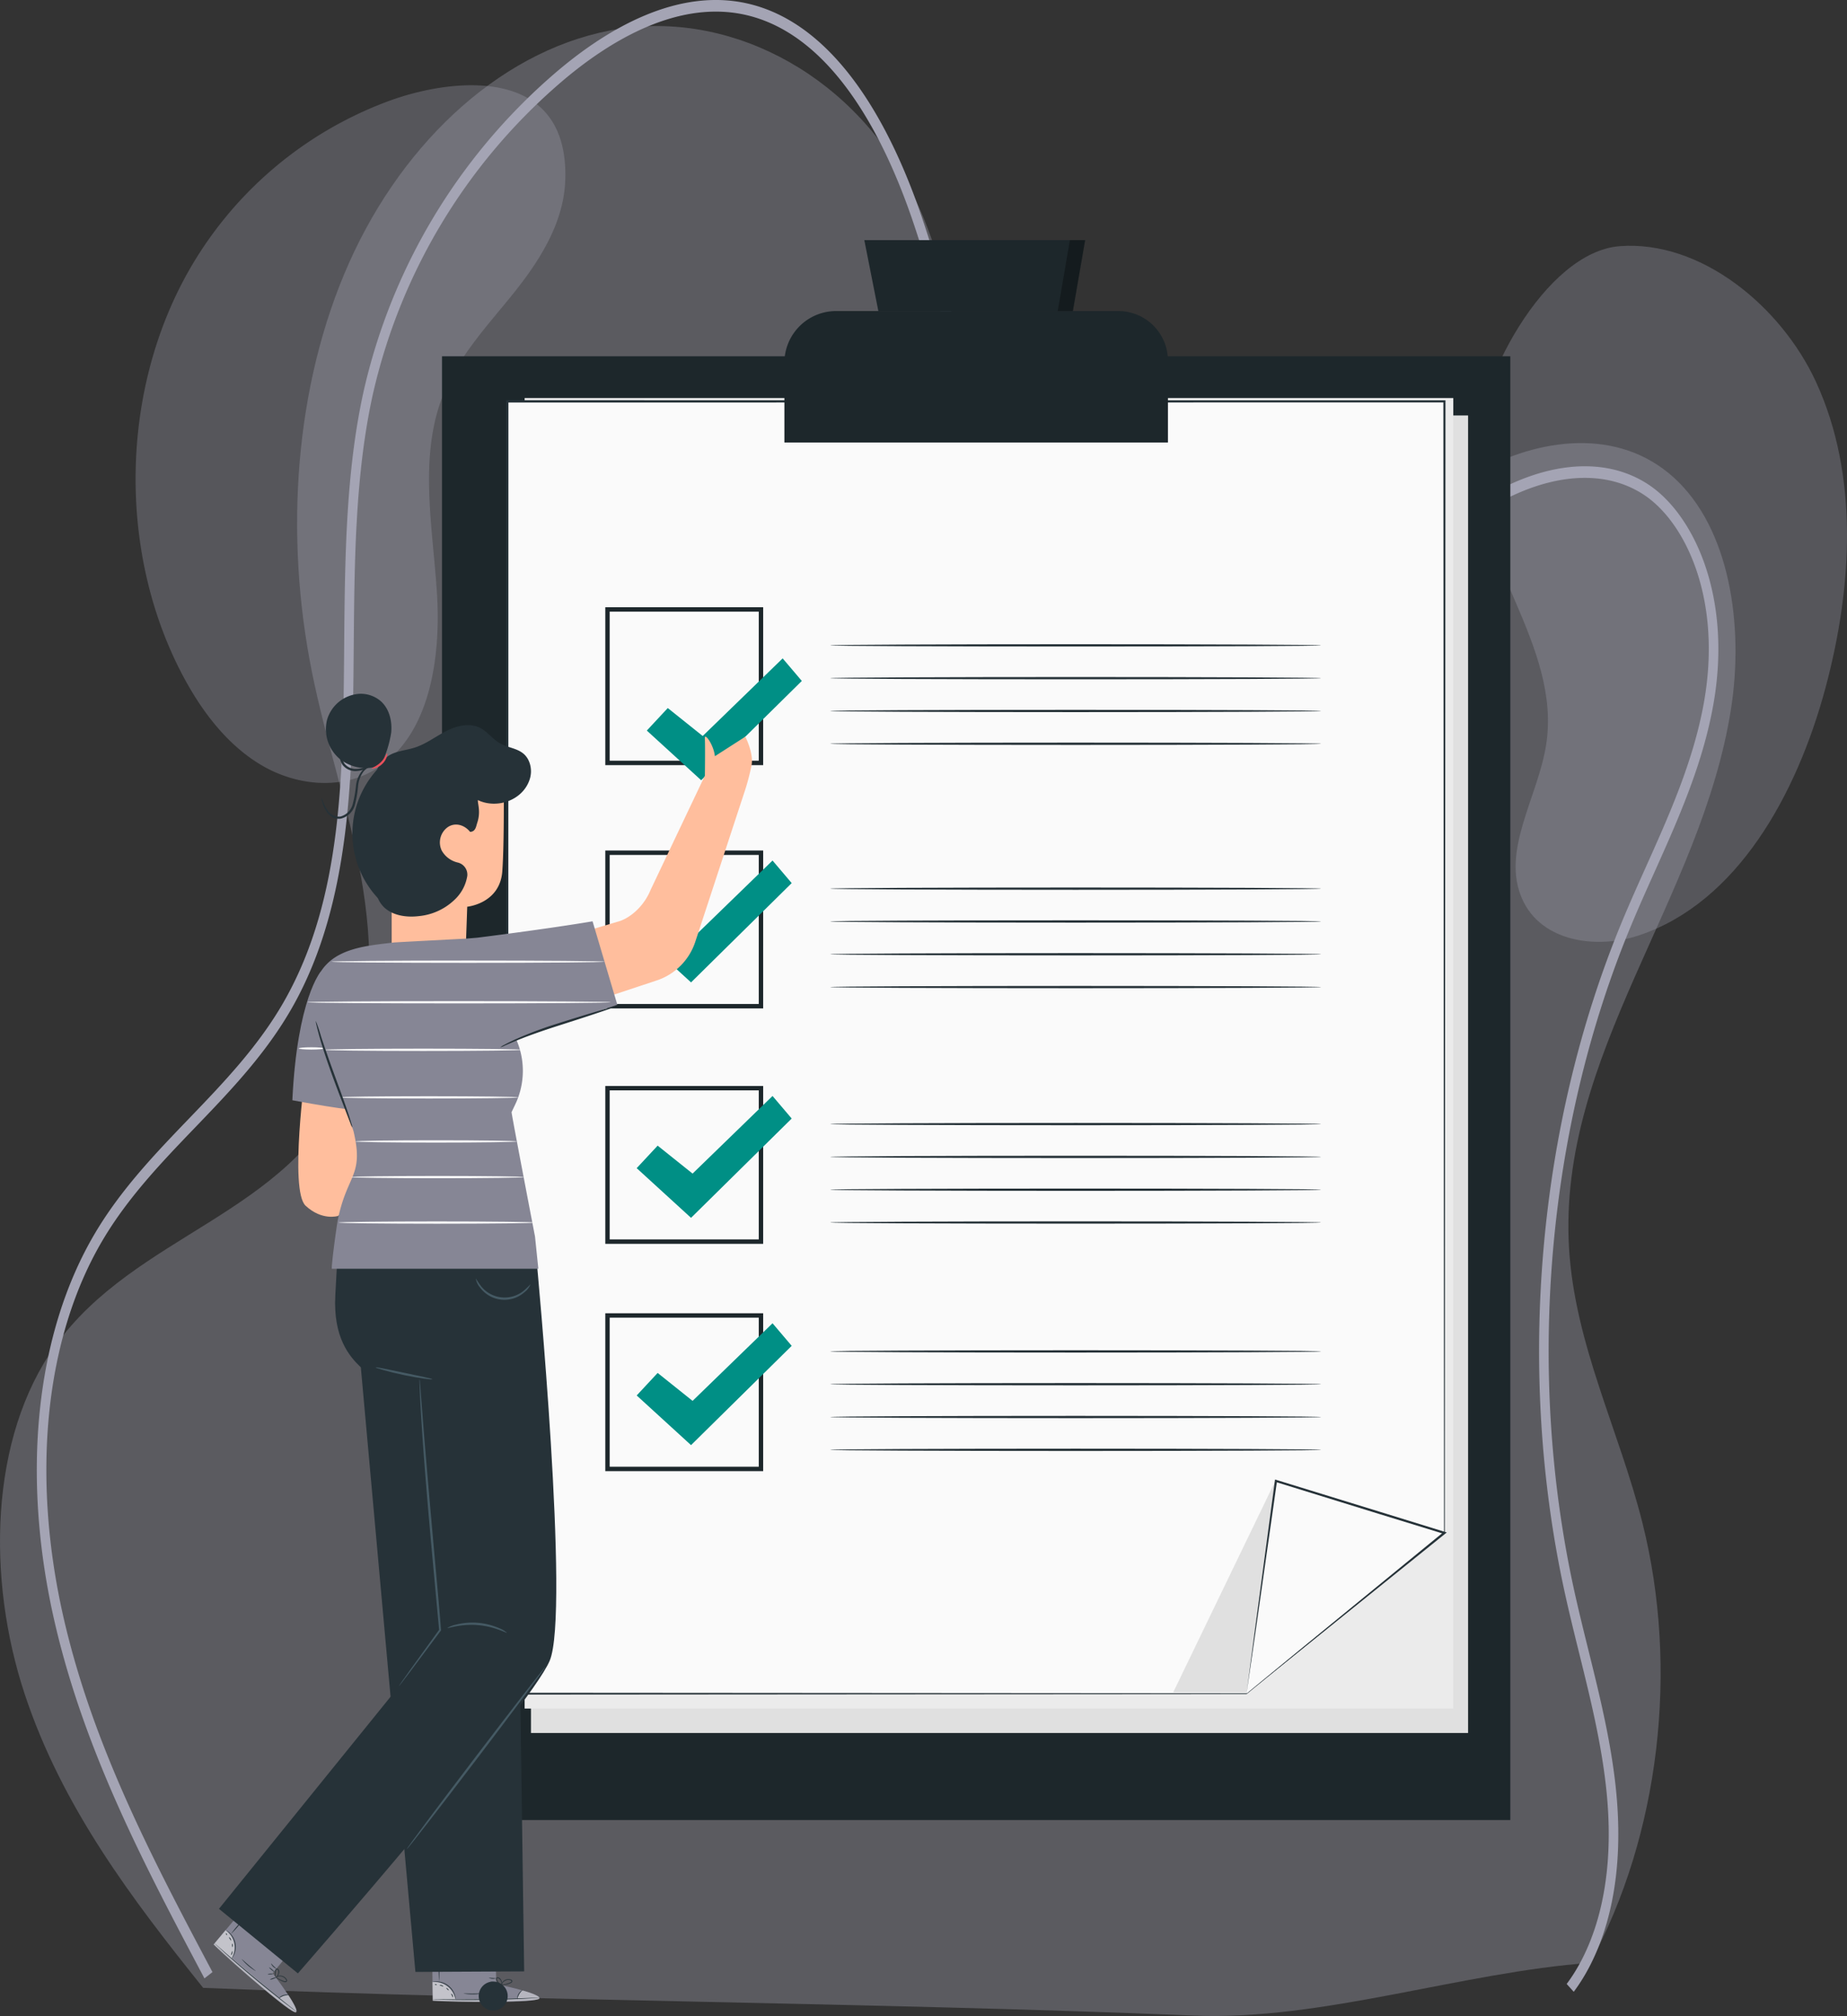 <svg xmlns="http://www.w3.org/2000/svg" width="526.652" height="574.89" viewBox="0 0 526.652 574.89">
  <rect x="0" y="0" width="526.652" height="574.89" fill="#333333" stroke="none"/>
  <g id="img14" transform="translate(-900.348 -7841)">
    <g id="Grupo_124053" data-name="Grupo 124053" transform="translate(900.348 7841)">
      <path id="Trazado_151846" data-name="Trazado 151846" d="M534.369,654.616c19.768-36.423,25.392-83.694,14.925-125.437-6.618-26.391-19.318-50.908-20.942-78.428-3.248-55.022,37.69-99.505,46.182-153.7,3.733-23.816-.34-51.562-16.34-66.028-15.8-14.288-38.36-11.371-56.252-1.365s-33.031,26.025-50.209,37.736-38.33,18.95-56.471,9.63c-18.375-9.441-28.8-33.238-34.637-56.431s-8.7-47.9-18.668-68.908c-16.422-34.631-51.436-53.513-84.065-48.627s-61.782,31.651-77.42,66.814S162.1,247.571,169.887,286.41c3.949,19.7,10.453,38.561,14,58.373s3.872,41.495-4.047,59.339c-16.559,37.314-60.244,42.518-83.121,74.518-18.881,26.411-19.473,66.715-8.758,99.195s30.853,58.832,50.93,83.9c93.648,3.828,188.975,4.081,282.623,7.909C457.91,671.134,498.015,657.219,534.369,654.616Z" transform="translate(-80.961 -94.868)" fill="#a4a4b4" opacity="0.354" style="mix-blend-mode: multiply;isolation: isolate"/>
      <path id="Trazado_151847" data-name="Trazado 151847" d="M359.211,201.389c-.248,28.57,24.933,53.436,20.55,81.613-2.343,15.076-12.994,30.359-6.8,44.111,5.476,12.168,21.161,14.278,33.153,10.322,28.071-9.263,45.134-40.212,53.294-70.628,7.675-28.609,9.58-60.566-2.712-87.236-9.905-21.488-32.757-40.458-55.963-38.7C379.474,142.476,359.4,179.869,359.211,201.389Z" transform="translate(61.112 -70.667)" fill="#a4a4b4" opacity="0.31" style="mix-blend-mode: multiply;isolation: isolate"/>
      <path id="Trazado_151848" data-name="Trazado 151848" d="M121.228,166.433c-18.751,33.744-19.6,78.218-2.144,112.761,5.515,10.915,12.964,21.087,23.022,27.156s23.032,7.423,33.043,1.264c15.182-9.341,18.54-31.373,17.331-50.18s-5.159-38.524,1.556-55.929c4.378-11.345,12.783-20.191,20.239-29.481s14.416-20.135,14.8-32.417c1-31.837-30.339-29.458-49.224-22.847A109.049,109.049,0,0,0,121.228,166.433Z" transform="translate(-67.892 -88.348)" fill="#a4a4b4" opacity="0.31" style="mix-blend-mode: multiply;isolation: isolate"/>
      <g id="Grupo_107069" data-name="Grupo 107069" transform="translate(10.491)" style="mix-blend-mode: multiply;isolation: isolate">
        <path id="Trazado_151849" data-name="Trazado 151849" d="M526.148,665.729l-2.014-2.235c5.541-7.363,14.385-24.241,11.391-54.586-1.332-13.508-4.636-26.852-7.831-39.756-1.426-5.765-2.9-11.726-4.19-17.646-13.74-63.161-7.73-132.836,16.49-191.157,2.151-5.175,4.479-10.369,6.731-15.39,6.675-14.887,13.577-30.283,16.546-46.913,5.206-29.183-5.085-51.056-16.848-59.029-11.286-7.653-27.216-6.483-43.7,3.21A204.845,204.845,0,0,0,485.155,254.3c-7.493,5.543-15.239,11.273-23.558,15.33-32.727,15.963-73.645,2.4-95.175-31.552-10.348-16.314-16.191-36.031-21.84-55.1-2.189-7.388-4.453-15.03-6.943-22.342-7.743-22.731-21.916-51.264-45.459-58.088-20.686-6-41.638,7.186-55.569,19.3a165.453,165.453,0,0,0-52.9,88.412c-5.032,22.812-5.234,47.64-5.431,71.651-.292,35.758-.594,72.733-17.2,102.511-7.556,13.546-17.949,24.355-28,34.808-9.413,9.789-19.145,19.912-26.4,32.182-16.44,27.8-20.47,67.163-11.056,107.991,8.459,36.683,25.7,69.232,42.378,100.711l-2.292,1.793C118.922,630.229,101.565,597.467,93,560.3c-9.639-41.8-5.459-82.2,11.467-110.819,7.447-12.6,17.307-22.849,26.84-32.766,9.914-10.31,20.165-20.973,27.514-34.149,16.148-28.951,16.432-63.794,16.733-100.683.2-24.219.4-49.26,5.526-72.48a168.854,168.854,0,0,1,53.95-90.248c14.391-12.518,36.1-26.121,57.788-19.831,24.662,7.15,39.359,36.6,47.344,60.044,2.515,7.383,4.79,15.062,6.99,22.487,5.579,18.827,11.346,38.3,21.434,54.2,20.813,32.817,60.367,45.93,92,30.5,8.107-3.954,15.757-9.612,23.156-15.084a206.493,206.493,0,0,1,17.792-12.228c17.3-10.167,34.144-11.309,46.22-3.122,12.614,8.551,23.685,31.8,18.185,62.626-3.051,17.1-10.049,32.7-16.818,47.8-2.242,5-4.561,10.167-6.69,15.3-23.923,57.607-29.86,126.428-16.287,188.816,1.275,5.866,2.745,11.8,4.165,17.539,3.228,13.039,6.567,26.522,7.929,40.316C541.357,640.172,532,657.952,526.148,665.729Z" transform="translate(-87.906 -97.739)" fill="#a4a4b4"/>
      </g>
    </g>
    <g id="Grupo_124052" data-name="Grupo 124052" transform="translate(875.372 7860.658)">
      <g id="Checklist" transform="translate(151.012 48.818)">
        <g id="Grupo_123843" data-name="Grupo 123843">
          <g id="Grupo_123785" data-name="Grupo 123785" transform="translate(0 33.127)">
            <rect id="Rectángulo_34554" data-name="Rectángulo 34554" width="304.616" height="417.411" fill="#1d272b"/>
          </g>
          <g id="Grupo_123786" data-name="Grupo 123786" transform="translate(25.365 49.997)">
            <path id="Trazado_160013" data-name="Trazado 160013" d="M425.137,464.336H157.926V88.621H425.137V464.336Z" transform="translate(-157.926 -88.621)" fill="#e0e0e0"/>
          </g>
          <g id="Grupo_123787" data-name="Grupo 123787" transform="translate(23.551 45.029)">
            <path id="Trazado_160014" data-name="Trazado 160014" d="M421.286,458.379h-264.8V84.666h264.8V458.379Z" transform="translate(-156.482 -84.666)" fill="#ebebeb"/>
          </g>
          <g id="Grupo_123791" data-name="Grupo 123791" transform="translate(18.28 45.649)">
            <g id="Grupo_123788" data-name="Grupo 123788" transform="translate(0.327 0.327)">
              <path id="Trazado_160015" data-name="Trazado 160015" d="M393.839,429.1l-30.5,24.835H152.546V85.421H419.757V408.092Z" transform="translate(-152.546 -85.421)" fill="#fafafa"/>
            </g>
            <g id="Grupo_123790" data-name="Grupo 123790">
              <g id="Grupo_123789" data-name="Grupo 123789">
                <path id="Trazado_160016" data-name="Trazado 160016" d="M393.906,429.169s.54-.461,1.628-1.355l4.886-3.994,19.338-15.742-.038.08c-.031-53-.1-170.777-.192-322.67l.3.3-264.879.031h-2.333l.327-.327c-.024,138.543-.046,266.352-.064,368.516l-.263-.261,210.793.149-.07.025,22.9-18.581q3.821-3.086,5.739-4.636c1.279-1.029,1.927-1.531,1.927-1.531s-.624.533-1.89,1.576l-5.7,4.682-22.836,18.663-.03.025h-.04l-210.793.151h-.261V454c-.018-102.163-.04-229.973-.064-368.516V85.16h2.659l264.879.031h.3v.3c-.09,151.893-.16,269.667-.191,322.67v.05l-.039.031-19.4,15.662-4.919,3.954C394.468,428.736,393.906,429.169,393.906,429.169Z" transform="translate(-152.286 -85.16)" fill="#263238"/>
              </g>
            </g>
          </g>
          <g id="Grupo_123792" data-name="Grupo 123792" transform="translate(97.627 20.223)">
            <path id="Rectángulo_34555" data-name="Rectángulo 34555" d="M14.757,0h80.45a14.154,14.154,0,0,1,14.154,14.154V37.491a0,0,0,0,1,0,0H0a0,0,0,0,1,0,0V14.757A14.757,14.757,0,0,1,14.757,0Z" fill="#1d272b"/>
          </g>
          <g id="Grupo_123793" data-name="Grupo 123793" transform="translate(120.415)">
            <path id="Trazado_160017" data-name="Trazado 160017" d="M237.594,69.041l-4-20.223h62.968l-3.5,20.223Z" transform="translate(-233.596 -48.818)" fill="#1d272b"/>
          </g>
          <g id="Grupo_123803" data-name="Grupo 123803" transform="translate(46.556 104.688)">
            <g id="Grupo_123794" data-name="Grupo 123794">
              <path id="Trazado_160018" data-name="Trazado 160018" d="M219.814,177.179H174.8V132.161h45.018Zm-43.762-1.256h42.506V133.417H176.052Z" transform="translate(-174.796 -132.161)" fill="#1d272b"/>
            </g>
            <g id="Grupo_123796" data-name="Grupo 123796" transform="translate(64.126 10.544)">
              <g id="Grupo_123795" data-name="Grupo 123795">
                <path id="Trazado_160019" data-name="Trazado 160019" d="M365.816,140.883c0,.18-31.335.327-69.981.327s-69.988-.147-69.988-.327,31.329-.328,69.988-.328S365.816,140.7,365.816,140.883Z" transform="translate(-225.847 -140.555)" fill="#263238"/>
              </g>
            </g>
            <g id="Grupo_123798" data-name="Grupo 123798" transform="translate(64.126 19.899)">
              <g id="Grupo_123797" data-name="Grupo 123797">
                <path id="Trazado_160020" data-name="Trazado 160020" d="M365.816,148.33c0,.181-31.335.327-69.981.327s-69.988-.146-69.988-.327S257.176,148,295.835,148,365.816,148.149,365.816,148.33Z" transform="translate(-225.847 -148.003)" fill="#263238"/>
              </g>
            </g>
            <g id="Grupo_123800" data-name="Grupo 123800" transform="translate(64.126 29.254)">
              <g id="Grupo_123799" data-name="Grupo 123799">
                <path id="Trazado_160021" data-name="Trazado 160021" d="M365.816,155.777c0,.181-31.335.328-69.981.328s-69.988-.147-69.988-.328,31.329-.327,69.988-.327S365.816,155.6,365.816,155.777Z" transform="translate(-225.847 -155.45)" fill="#263238"/>
              </g>
            </g>
            <g id="Grupo_123802" data-name="Grupo 123802" transform="translate(64.126 38.608)">
              <g id="Grupo_123801" data-name="Grupo 123801">
                <path id="Trazado_160022" data-name="Trazado 160022" d="M365.816,163.224c0,.181-31.335.328-69.981.328s-69.988-.147-69.988-.328,31.329-.327,69.988-.327S365.816,163.044,365.816,163.224Z" transform="translate(-225.847 -162.897)" fill="#263238"/>
              </g>
            </g>
          </g>
          <g id="Grupo_123814" data-name="Grupo 123814" transform="translate(46.556 174.067)">
            <g id="Grupo_123804" data-name="Grupo 123804">
              <path id="Trazado_160023" data-name="Trazado 160023" d="M219.814,232.412H174.8V187.394h45.018Zm-43.762-1.256h42.506V188.65H176.052Z" transform="translate(-174.796 -187.394)" fill="#1d272b"/>
            </g>
            <g id="Grupo_123805" data-name="Grupo 123805" transform="translate(8.952 2.851)">
              <path id="Trazado_160024" data-name="Trazado 160024" d="M181.923,210.248l5.976-6.419,9.96,7.968,22.8-22.134,5.462,6.437-28.7,28.314Z" transform="translate(-181.923 -189.664)" fill="#008f85"/>
            </g>
            <g id="Grupo_123807" data-name="Grupo 123807" transform="translate(64.126 10.545)">
              <g id="Grupo_123806" data-name="Grupo 123806">
                <path id="Trazado_160025" data-name="Trazado 160025" d="M365.816,196.116c0,.181-31.335.327-69.981.327s-69.988-.146-69.988-.327,31.329-.327,69.988-.327S365.816,195.935,365.816,196.116Z" transform="translate(-225.847 -195.789)" fill="#263238"/>
              </g>
            </g>
            <g id="Grupo_123809" data-name="Grupo 123809" transform="translate(64.126 19.899)">
              <g id="Grupo_123808" data-name="Grupo 123808">
                <path id="Trazado_160026" data-name="Trazado 160026" d="M365.816,203.563c0,.181-31.335.328-69.981.328s-69.988-.147-69.988-.328,31.329-.327,69.988-.327S365.816,203.382,365.816,203.563Z" transform="translate(-225.847 -203.236)" fill="#263238"/>
              </g>
            </g>
            <g id="Grupo_123811" data-name="Grupo 123811" transform="translate(64.126 29.254)">
              <g id="Grupo_123810" data-name="Grupo 123810">
                <path id="Trazado_160027" data-name="Trazado 160027" d="M365.816,211.011c0,.18-31.335.327-69.981.327s-69.988-.147-69.988-.327,31.329-.328,69.988-.328S365.816,210.83,365.816,211.011Z" transform="translate(-225.847 -210.683)" fill="#263238"/>
              </g>
            </g>
            <g id="Grupo_123813" data-name="Grupo 123813" transform="translate(64.126 38.608)">
              <g id="Grupo_123812" data-name="Grupo 123812">
                <path id="Trazado_160028" data-name="Trazado 160028" d="M365.816,218.458c0,.181-31.335.327-69.981.327s-69.988-.146-69.988-.327,31.329-.328,69.988-.328S365.816,218.277,365.816,218.458Z" transform="translate(-225.847 -218.13)" fill="#263238"/>
              </g>
            </g>
          </g>
          <g id="Grupo_123825" data-name="Grupo 123825" transform="translate(46.556 241.204)">
            <g id="Grupo_123815" data-name="Grupo 123815">
              <path id="Trazado_160029" data-name="Trazado 160029" d="M219.814,285.86H174.8V240.842h45.018ZM176.052,284.6h42.506V242.1H176.052Z" transform="translate(-174.796 -240.842)" fill="#1d272b"/>
            </g>
            <g id="Grupo_123816" data-name="Grupo 123816" transform="translate(8.952 2.851)">
              <path id="Trazado_160030" data-name="Trazado 160030" d="M181.923,263.7l5.976-6.419,9.96,7.968,22.8-22.134,5.462,6.437-28.7,28.314Z" transform="translate(-181.923 -243.112)" fill="#008f85"/>
            </g>
            <g id="Grupo_123818" data-name="Grupo 123818" transform="translate(64.126 10.545)">
              <g id="Grupo_123817" data-name="Grupo 123817">
                <path id="Trazado_160031" data-name="Trazado 160031" d="M365.816,249.564c0,.181-31.335.327-69.981.327s-69.988-.146-69.988-.327,31.329-.327,69.988-.327S365.816,249.383,365.816,249.564Z" transform="translate(-225.847 -249.237)" fill="#263238"/>
              </g>
            </g>
            <g id="Grupo_123820" data-name="Grupo 123820" transform="translate(64.126 19.899)">
              <g id="Grupo_123819" data-name="Grupo 123819">
                <path id="Trazado_160032" data-name="Trazado 160032" d="M365.816,257.011c0,.181-31.335.328-69.981.328s-69.988-.147-69.988-.328,31.329-.327,69.988-.327S365.816,256.831,365.816,257.011Z" transform="translate(-225.847 -256.684)" fill="#263238"/>
              </g>
            </g>
            <g id="Grupo_123822" data-name="Grupo 123822" transform="translate(64.126 29.254)">
              <g id="Grupo_123821" data-name="Grupo 123821">
                <path id="Trazado_160033" data-name="Trazado 160033" d="M365.816,264.458c0,.181-31.335.328-69.981.328s-69.988-.147-69.988-.328,31.329-.327,69.988-.327S365.816,264.278,365.816,264.458Z" transform="translate(-225.847 -264.131)" fill="#263238"/>
              </g>
            </g>
            <g id="Grupo_123824" data-name="Grupo 123824" transform="translate(64.126 38.608)">
              <g id="Grupo_123823" data-name="Grupo 123823">
                <path id="Trazado_160034" data-name="Trazado 160034" d="M365.816,271.906c0,.181-31.335.327-69.981.327s-69.988-.146-69.988-.327,31.329-.328,69.988-.328S365.816,271.725,365.816,271.906Z" transform="translate(-225.847 -271.578)" fill="#263238"/>
              </g>
            </g>
          </g>
          <g id="Grupo_123836" data-name="Grupo 123836" transform="translate(46.556 306.027)">
            <g id="Grupo_123826" data-name="Grupo 123826">
              <path id="Trazado_160035" data-name="Trazado 160035" d="M219.814,337.465H174.8V292.448h45.018Zm-43.762-1.256h42.506V293.7H176.052Z" transform="translate(-174.796 -292.448)" fill="#1d272b"/>
            </g>
            <g id="Grupo_123827" data-name="Grupo 123827" transform="translate(8.952 2.85)">
              <path id="Trazado_160036" data-name="Trazado 160036" d="M181.923,315.3l5.976-6.419,9.96,7.968,22.8-22.134,5.462,6.437-28.7,28.314Z" transform="translate(-181.923 -294.717)" fill="#008f85"/>
            </g>
            <g id="Grupo_123829" data-name="Grupo 123829" transform="translate(64.126 10.544)">
              <g id="Grupo_123828" data-name="Grupo 123828">
                <path id="Trazado_160037" data-name="Trazado 160037" d="M365.816,301.17c0,.18-31.335.327-69.981.327s-69.988-.147-69.988-.327,31.329-.328,69.988-.328S365.816,300.989,365.816,301.17Z" transform="translate(-225.847 -300.842)" fill="#263238"/>
              </g>
            </g>
            <g id="Grupo_123831" data-name="Grupo 123831" transform="translate(64.126 19.898)">
              <g id="Grupo_123830" data-name="Grupo 123830">
                <path id="Trazado_160038" data-name="Trazado 160038" d="M365.816,308.617c0,.181-31.335.327-69.981.327s-69.988-.146-69.988-.327,31.329-.328,69.988-.328S365.816,308.436,365.816,308.617Z" transform="translate(-225.847 -308.289)" fill="#263238"/>
              </g>
            </g>
            <g id="Grupo_123833" data-name="Grupo 123833" transform="translate(64.126 29.254)">
              <g id="Grupo_123832" data-name="Grupo 123832">
                <path id="Trazado_160039" data-name="Trazado 160039" d="M365.816,316.064c0,.181-31.335.327-69.981.327s-69.988-.146-69.988-.327,31.329-.327,69.988-.327S365.816,315.883,365.816,316.064Z" transform="translate(-225.847 -315.737)" fill="#263238"/>
              </g>
            </g>
            <g id="Grupo_123835" data-name="Grupo 123835" transform="translate(64.126 38.608)">
              <g id="Grupo_123834" data-name="Grupo 123834">
                <path id="Trazado_160040" data-name="Trazado 160040" d="M365.816,323.511c0,.181-31.335.328-69.981.328s-69.988-.147-69.988-.328,31.329-.327,69.988-.327S365.816,323.331,365.816,323.511Z" transform="translate(-225.847 -323.184)" fill="#263238"/>
              </g>
            </g>
          </g>
          <g id="Grupo_123837" data-name="Grupo 123837" transform="translate(208.484 353.48)">
            <path id="Trazado_160041" data-name="Trazado 160041" d="M333,330.226l-29.3,60.671h20.916Z" transform="translate(-303.708 -330.226)" fill="#e0e0e0"/>
          </g>
          <g id="Grupo_123841" data-name="Grupo 123841" transform="translate(229.399 353.421)">
            <g id="Grupo_123838" data-name="Grupo 123838" transform="translate(0.001 0.401)">
              <path id="Trazado_160042" data-name="Trazado 160042" d="M320.36,391.17l8.379-60.671,48.039,14.826Z" transform="translate(-320.36 -330.498)" fill="#fafafa"/>
            </g>
            <g id="Grupo_123840" data-name="Grupo 123840">
              <g id="Grupo_123839" data-name="Grupo 123839">
                <path id="Trazado_160043" data-name="Trazado 160043" d="M320.36,391.251l16.154-13.3,40.063-32.8.108.553L358.137,340c-10.4-3.217-20.372-6.3-29.488-9.121l.4-.252c-2.51,17.623-4.661,32.719-6.19,43.45-1.515,10.433-2.3,15.818-2.493,17.179a2.352,2.352,0,0,1,.026-.269l.107-.84c.1-.785.246-1.889.432-3.3.388-2.947.947-7.184,1.649-12.506,1.447-10.816,3.483-26.032,5.86-43.794l.048-.359.348.107,29.5,9.084,18.543,5.73.574.177-.467.377L336.432,378.36l-11.84,9.515-3.158,2.532c-.338.268-.6.48-.809.643C320.444,391.192,320.355,391.26,320.36,391.251Z" transform="translate(-320.359 -330.179)" fill="#263238"/>
              </g>
            </g>
          </g>
          <g id="Grupo_123842" data-name="Grupo 123842" transform="translate(175.56)" opacity="0.3">
            <path id="Trazado_160044" data-name="Trazado 160044" d="M280.97,48.818,277.5,69.041h4.324l3.5-20.223h-5.507" transform="translate(-277.498 -48.818)"/>
          </g>
        </g>
      </g>
      <g id="Character" transform="translate(85.885 168.09)">
        <g id="Grupo_124051" data-name="Grupo 124051">
          <g id="Grupo_123858" data-name="Grupo 123858" transform="translate(30.751 10.095)">
            <g id="Grupo_123849" data-name="Grupo 123849" transform="translate(19.445 16.669)">
              <g id="Grupo_123848" data-name="Grupo 123848">
                <g id="Grupo_123847" data-name="Grupo 123847">
                  <g id="Grupo_123846" data-name="Grupo 123846">
                    <g id="Grupo_123845" data-name="Grupo 123845">
                      <g id="Grupo_123844" data-name="Grupo 123844">
                        <path id="Trazado_160045" data-name="Trazado 160045" d="M135.37,232.337h0A11.3,11.3,0,0,0,147.524,221.5c.237-6.151.443-12.369.443-12.369s9.32-.873,10-10.1.368-30.52.368-30.52h0a32.144,32.144,0,0,0-32.484,2.089l.574,32.464v17.466C126.483,226.394,129.527,231.888,135.37,232.337Z" transform="translate(-125.847 -165.078)" fill="#ffbe9d"/>
                      </g>
                    </g>
                  </g>
                </g>
              </g>
            </g>
            <g id="Grupo_123850" data-name="Grupo 123850" transform="translate(14.654 8.933)">
              <path id="Trazado_160046" data-name="Trazado 160046" d="M149.747,189.352c-1.59-1.972-4.178-2.757-6.3-1.377a5.364,5.364,0,0,0-1.786,6.7,7.063,7.063,0,0,0,4.526,3.422,3.544,3.544,0,0,1,2.773,3.815,11.808,11.808,0,0,1-3.238,6.424A17.029,17.029,0,0,1,135.04,213.4c-3.928.465-8.429-.354-10.715-3.584-1.663-2.349-1.784-5.42-1.843-8.3l-.422-20.4a29.24,29.24,0,0,1,.465-7.321,9.828,9.828,0,0,1,3.861-6.054c2.243-1.476,5.086-1.6,7.642-2.428,3.194-1.034,5.908-3.153,8.9-4.682s6.652-2.443,9.653-.937c2.154,1.081,3.6,3.231,5.693,4.422,2.983,1.7,7.043,1.311,8.491,5.7a7.434,7.434,0,0,1-.05,4.69c-2.022,5.968-9.413,8.374-14.737,5.794-.1,1.011.891,3.261-.173,6.454-.34,1.02-.461,2.576-2.056,2.605" transform="translate(-122.032 -158.92)" fill="#263238"/>
            </g>
            <g id="Grupo_123851" data-name="Grupo 123851" transform="translate(1.247)">
              <path id="Trazado_160047" data-name="Trazado 160047" d="M127.025,172.185a31.414,31.414,0,0,0,2.964-9.266c.329-3.24-.494-6.768-2.908-8.955A8.736,8.736,0,0,0,121,151.812a10.283,10.283,0,0,0-9.269,7.344A11.073,11.073,0,0,0,115.46,170.5a12.007,12.007,0,0,0,11.951,1.559" transform="translate(-111.359 -151.808)" fill="#263238"/>
            </g>
            <g id="Grupo_123853" data-name="Grupo 123853" transform="translate(14.353 17.012)">
              <g id="Grupo_123852" data-name="Grupo 123852">
                <path id="Trazado_160048" data-name="Trazado 160048" d="M126.165,165.352c.175-.005.025,1.642-1.36,2.979-1.372,1.354-3.02,1.465-3.011,1.29-.045-.187,1.35-.556,2.554-1.757C125.578,166.69,125.98,165.3,126.165,165.352Z" transform="translate(-121.793 -165.351)" fill="#e8505b"/>
              </g>
            </g>
            <g id="Grupo_123855" data-name="Grupo 123855" transform="translate(5.189 10.879)">
              <g id="Grupo_123854" data-name="Grupo 123854">
                <path id="Trazado_160049" data-name="Trazado 160049" d="M125,168.856a8.668,8.668,0,0,1-2.5,1.833,7.239,7.239,0,0,1-3.3.935,4.594,4.594,0,0,1-3.85-1.727,5.126,5.126,0,0,1-.682-4.172,8.111,8.111,0,0,1,1.551-3.054,9.559,9.559,0,0,1,2.183-2.2,29.418,29.418,0,0,1-1.81,2.473,8.3,8.3,0,0,0-1.336,2.912,4.657,4.657,0,0,0,.622,3.654,4.075,4.075,0,0,0,3.321,1.511,7.243,7.243,0,0,0,3.1-.746C123.969,169.462,124.938,168.76,125,168.856Z" transform="translate(-114.498 -160.468)" fill="#263238"/>
              </g>
            </g>
            <g id="Grupo_123857" data-name="Grupo 123857" transform="translate(0 20.35)">
              <g id="Grupo_123856" data-name="Grupo 123856">
                <path id="Trazado_160050" data-name="Trazado 160050" d="M110.378,177.345a4.063,4.063,0,0,1,.448,1.023,10.546,10.546,0,0,0,1.359,2.628,3.813,3.813,0,0,0,3.613,1.662,4.955,4.955,0,0,0,3.476-3.5,36.077,36.077,0,0,0,.945-5.359,8.274,8.274,0,0,1,1.761-4.226,4.534,4.534,0,0,1,2.686-1.531,1.773,1.773,0,0,1,1.129.1c-.005.063-.408-.018-1.082.154a4.57,4.57,0,0,0-2.383,1.581,8.162,8.162,0,0,0-1.517,4.022,32.018,32.018,0,0,1-.919,5.474,5.489,5.489,0,0,1-3.989,3.881,3.679,3.679,0,0,1-2.5-.484,5.2,5.2,0,0,1-1.589-1.5,9.059,9.059,0,0,1-1.228-2.824A3.451,3.451,0,0,1,110.378,177.345Z" transform="translate(-110.366 -168.008)" fill="#263238"/>
              </g>
            </g>
          </g>
          <g id="Grupo_123859" data-name="Grupo 123859" transform="translate(24.141 117.274)">
            <path id="Trazado_160051" data-name="Trazado 160051" d="M107.193,237.134s-4.7,34.443,0,38.809,9.229,2.917,9.229,2.917l8.952-7.486,1.762-34.239Z" transform="translate(-105.103 -237.134)" fill="#ffbe9d"/>
          </g>
          <g id="Grupo_123862" data-name="Grupo 123862" transform="translate(100.662)">
            <g id="Grupo_123860" data-name="Grupo 123860" transform="translate(22.861)">
              <path id="Trazado_160052" data-name="Trazado 160052" d="M184.223,164.356l5.976-6.419,9.96,7.968,22.8-22.134,5.462,6.437-28.7,28.313Z" transform="translate(-184.223 -143.772)" fill="#008f85"/>
            </g>
            <g id="Grupo_123861" data-name="Grupo 123861" transform="translate(0 22.332)">
              <path id="Trazado_160053" data-name="Trazado 160053" d="M216.967,161.551l-8.667,5.562c-.392-3.425-3.007-6.822-2.873-5.1s.016,10.649.016,10.649l-15.456,32.523c-2.1,5.153-6.357,8.391-9.536,9.156l-14.428,4.29,5.64,19.074,20.053-6.649a17.292,17.292,0,0,0,10.99-11.022l13.822-42.109a65.323,65.323,0,0,0,2.235-8.3C219.353,166.118,216.967,161.551,216.967,161.551Z" transform="translate(-166.023 -161.55)" fill="#ffbe9d"/>
            </g>
          </g>
          <g id="Grupo_123934" data-name="Grupo 123934" transform="translate(62.215 368.387)">
            <g id="Grupo_123933" data-name="Grupo 123933">
              <g id="Grupo_123869" data-name="Grupo 123869" transform="translate(0.095)">
                <g id="Grupo_123865" data-name="Grupo 123865">
                  <g id="Grupo_123864" data-name="Grupo 123864">
                    <g id="Grupo_123863" data-name="Grupo 123863">
                      <path id="Trazado_160054" data-name="Trazado 160054" d="M153.774,446.691l-.216-9.644-18.067.289.166,14.112,1.122.054c4.989.2,25.385.651,28.7-.413C169.18,449.9,153.774,446.691,153.774,446.691Z" transform="translate(-135.491 -437.047)" fill="#868695"/>
                    </g>
                  </g>
                </g>
                <g id="Grupo_123868" data-name="Grupo 123868" transform="translate(0.103 9.067)" opacity="0.5">
                  <g id="Grupo_123867" data-name="Grupo 123867">
                    <g id="Grupo_123866" data-name="Grupo 123866">
                      <path id="Trazado_160055" data-name="Trazado 160055" d="M142.184,449.353a6.268,6.268,0,0,0-2.367-3.816,6.094,6.094,0,0,0-4.244-1.246l.077,5.05Z" transform="translate(-135.573 -444.265)" fill="#fff"/>
                    </g>
                  </g>
                </g>
              </g>
              <g id="Grupo_123872" data-name="Grupo 123872" transform="translate(0.261 11.481)" opacity="0.4">
                <g id="Grupo_123871" data-name="Grupo 123871">
                  <g id="Grupo_123870" data-name="Grupo 123870">
                    <path id="Trazado_160056" data-name="Trazado 160056" d="M161.272,446.187s5.405,1.466,4.748,2.363-21.286,1.213-30.4.558l.023-.4,24.065-.165S160.22,446.247,161.272,446.187Z" transform="translate(-135.623 -446.187)" fill="#fff"/>
                  </g>
                </g>
              </g>
              <g id="Grupo_123876" data-name="Grupo 123876" transform="translate(0 13.534)">
                <g id="Grupo_123875" data-name="Grupo 123875">
                  <g id="Grupo_123874" data-name="Grupo 123874">
                    <g id="Grupo_123873" data-name="Grupo 123873">
                      <path id="Trazado_160057" data-name="Trazado 160057" d="M135.415,448.278a1.64,1.64,0,0,0,.312.029l.892.04,3.286.091c2.776.058,6.611.085,10.845.024s8.069-.2,10.842-.34l3.281-.187.892-.067a1.7,1.7,0,0,0,.31-.038,1.616,1.616,0,0,0-.313-.006l-.893.025-3.284.117c-2.773.1-6.6.215-10.838.278s-8.066.058-10.84.04l-3.286-.021h-.894A1.66,1.66,0,0,0,135.415,448.278Z" transform="translate(-135.415 -447.822)" fill="#263238"/>
                    </g>
                  </g>
                </g>
              </g>
              <g id="Grupo_123880" data-name="Grupo 123880" transform="translate(24.313 11.257)">
                <g id="Grupo_123879" data-name="Grupo 123879">
                  <g id="Grupo_123878" data-name="Grupo 123878">
                    <g id="Grupo_123877" data-name="Grupo 123877">
                      <path id="Trazado_160058" data-name="Trazado 160058" d="M154.805,448.864a4.784,4.784,0,0,1,1.689-2.85,2.922,2.922,0,0,0-1.689,2.85Z" transform="translate(-154.77 -446.009)" fill="#263238"/>
                    </g>
                  </g>
                </g>
              </g>
              <g id="Grupo_123884" data-name="Grupo 123884" transform="translate(18.966 9.97)">
                <g id="Grupo_123883" data-name="Grupo 123883">
                  <g id="Grupo_123882" data-name="Grupo 123882">
                    <g id="Grupo_123881" data-name="Grupo 123881">
                      <path id="Trazado_160059" data-name="Trazado 160059" d="M150.523,446.5c.051.033.3-.281.559-.7s.425-.785.373-.816-.3.283-.559.7S150.471,446.472,150.523,446.5Z" transform="translate(-150.514 -444.984)" fill="#263238"/>
                    </g>
                  </g>
                </g>
              </g>
              <g id="Grupo_123888" data-name="Grupo 123888" transform="translate(17.495 9.702)">
                <g id="Grupo_123887" data-name="Grupo 123887">
                  <g id="Grupo_123886" data-name="Grupo 123886">
                    <g id="Grupo_123885" data-name="Grupo 123885">
                      <path id="Trazado_160060" data-name="Trazado 160060" d="M149.348,445.809c.041.044.324-.151.631-.435s.523-.551.481-.6-.323.151-.629.436S149.308,445.763,149.348,445.809Z" transform="translate(-149.343 -444.771)" fill="#263238"/>
                    </g>
                  </g>
                </g>
              </g>
              <g id="Grupo_123892" data-name="Grupo 123892" transform="translate(16.549 8.935)">
                <g id="Grupo_123891" data-name="Grupo 123891">
                  <g id="Grupo_123890" data-name="Grupo 123890">
                    <g id="Grupo_123889" data-name="Grupo 123889">
                      <path id="Trazado_160061" data-name="Trazado 160061" d="M148.59,444.273a4.133,4.133,0,1,0,.943-.113A2.141,2.141,0,0,0,148.59,444.273Z" transform="translate(-148.59 -444.16)" fill="#263238"/>
                    </g>
                  </g>
                </g>
              </g>
              <g id="Grupo_123896" data-name="Grupo 123896" transform="translate(16.213 7.832)">
                <g id="Grupo_123895" data-name="Grupo 123895">
                  <g id="Grupo_123894" data-name="Grupo 123894">
                    <g id="Grupo_123893" data-name="Grupo 123893">
                      <path id="Trazado_160062" data-name="Trazado 160062" d="M148.323,443.3a2.65,2.65,0,0,0,2.14.128,75.625,75.625,0,0,1-2.14-.128Z" transform="translate(-148.323 -443.282)" fill="#263238"/>
                    </g>
                  </g>
                </g>
              </g>
              <g id="Grupo_123900" data-name="Grupo 123900" transform="translate(19.564 8.245)">
                <g id="Grupo_123899" data-name="Grupo 123899">
                  <g id="Grupo_123898" data-name="Grupo 123898">
                    <g id="Grupo_123897" data-name="Grupo 123897">
                      <path id="Trazado_160063" data-name="Trazado 160063" d="M150.99,445.27a3.311,3.311,0,0,0,1.161-.025,6.729,6.729,0,0,0,1.232-.291,3.391,3.391,0,0,0,.7-.3.627.627,0,0,0,.281-.364.457.457,0,0,0-.183-.461,2.128,2.128,0,0,0-2.623.662,2.082,2.082,0,0,0-.367.781c-.044.2-.039.313-.025.314a3.222,3.222,0,0,1,.512-1,2.1,2.1,0,0,1,.982-.659,1.8,1.8,0,0,1,1.385.073c.186.133.118.352-.085.477a3.538,3.538,0,0,1-.648.289,8.079,8.079,0,0,1-1.191.329C151.432,445.228,150.989,445.235,150.99,445.27Z" transform="translate(-150.99 -443.611)" fill="#263238"/>
                    </g>
                  </g>
                </g>
              </g>
              <g id="Grupo_123904" data-name="Grupo 123904" transform="translate(18.323 7.727)">
                <g id="Grupo_123903" data-name="Grupo 123903">
                  <g id="Grupo_123902" data-name="Grupo 123902">
                    <g id="Grupo_123901" data-name="Grupo 123901">
                      <path id="Trazado_160064" data-name="Trazado 160064" d="M151.545,445.429a1.147,1.147,0,0,0,.122-.808,1.9,1.9,0,0,0-.33-.843,1.167,1.167,0,0,0-.976-.578.463.463,0,0,0-.349.541,1.266,1.266,0,0,0,.2.516,3.535,3.535,0,0,0,.56.695,1.693,1.693,0,0,0,.671.46c.02-.029-.234-.2-.56-.568a4.034,4.034,0,0,1-.5-.69c-.163-.242-.279-.682.011-.739.29-.033.59.251.773.481a1.9,1.9,0,0,1,.339.75A4.185,4.185,0,0,1,151.545,445.429Z" transform="translate(-150.002 -443.199)" fill="#263238"/>
                    </g>
                  </g>
                </g>
              </g>
              <g id="Grupo_123908" data-name="Grupo 123908" transform="translate(0.293 8.905)">
                <g id="Grupo_123907" data-name="Grupo 123907">
                  <g id="Grupo_123906" data-name="Grupo 123906">
                    <g id="Grupo_123905" data-name="Grupo 123905">
                      <path id="Trazado_160065" data-name="Trazado 160065" d="M135.648,444.273c.005.04.516-.058,1.335.026a5.66,5.66,0,0,1,4.79,3.7c.288.77.323,1.29.363,1.285a1.045,1.045,0,0,0-.005-.366,4.736,4.736,0,0,0-.212-.971,5.492,5.492,0,0,0-4.923-3.8,4.859,4.859,0,0,0-.994.04A1.031,1.031,0,0,0,135.648,444.273Z" transform="translate(-135.648 -444.136)" fill="#263238"/>
                    </g>
                  </g>
                </g>
              </g>
              <g id="Grupo_123912" data-name="Grupo 123912" transform="translate(1.95 1.494)">
                <g id="Grupo_123911" data-name="Grupo 123911">
                  <g id="Grupo_123910" data-name="Grupo 123910">
                    <g id="Grupo_123909" data-name="Grupo 123909">
                      <path id="Trazado_160066" data-name="Trazado 160066" d="M137.067,438.236a63.152,63.152,0,0,0,.02,7.427,63.168,63.168,0,0,0-.02-7.427Z" transform="translate(-136.968 -438.236)" fill="#263238"/>
                    </g>
                  </g>
                </g>
              </g>
              <g id="Grupo_123916" data-name="Grupo 123916" transform="translate(9.057 12.305)">
                <g id="Grupo_123915" data-name="Grupo 123915">
                  <g id="Grupo_123914" data-name="Grupo 123914">
                    <g id="Grupo_123913" data-name="Grupo 123913">
                      <path id="Trazado_160067" data-name="Trazado 160067" d="M142.625,446.9a14.836,14.836,0,0,0,5.281-.031c-.008-.064-1.186.026-2.64.033S142.631,446.833,142.625,446.9Z" transform="translate(-142.625 -446.843)" fill="#263238"/>
                    </g>
                  </g>
                </g>
              </g>
              <g id="Grupo_123920" data-name="Grupo 123920" transform="translate(5.508 12.4)">
                <g id="Grupo_123919" data-name="Grupo 123919">
                  <g id="Grupo_123918" data-name="Grupo 123918">
                    <g id="Grupo_123917" data-name="Grupo 123917">
                      <path id="Trazado_160068" data-name="Trazado 160068" d="M139.808,446.927c-.044.044.1.247.225.518s.193.507.256.5.088-.288-.058-.6S139.845,446.881,139.808,446.927Z" transform="translate(-139.8 -446.919)" fill="#263238"/>
                    </g>
                  </g>
                </g>
              </g>
              <g id="Grupo_123924" data-name="Grupo 123924" transform="translate(4.147 10.759)">
                <g id="Grupo_123923" data-name="Grupo 123923">
                  <g id="Grupo_123922" data-name="Grupo 123922">
                    <g id="Grupo_123921" data-name="Grupo 123921">
                      <path id="Trazado_160069" data-name="Trazado 160069" d="M138.725,445.621c-.043.043.077.229.266.416s.378.3.421.26-.077-.23-.266-.416S138.767,445.578,138.725,445.621Z" transform="translate(-138.716 -445.612)" fill="#263238"/>
                    </g>
                  </g>
                </g>
              </g>
              <g id="Grupo_123928" data-name="Grupo 123928" transform="translate(2.232 9.929)">
                <g id="Grupo_123927" data-name="Grupo 123927">
                  <g id="Grupo_123926" data-name="Grupo 123926">
                    <g id="Grupo_123925" data-name="Grupo 123925">
                      <path id="Trazado_160070" data-name="Trazado 160070" d="M137.193,445.06c.014.062.254.055.521.145s.46.229.506.186-.108-.289-.44-.394S137.174,445,137.193,445.06Z" transform="translate(-137.192 -444.952)" fill="#263238"/>
                    </g>
                  </g>
                </g>
              </g>
              <g id="Grupo_123932" data-name="Grupo 123932" transform="translate(0.866 9.658)">
                <g id="Grupo_123931" data-name="Grupo 123931">
                  <g id="Grupo_123930" data-name="Grupo 123930">
                    <g id="Grupo_123929" data-name="Grupo 123929">
                      <path id="Trazado_160071" data-name="Trazado 160071" d="M136.108,444.779c-.021.057.084.148.235.2s.29.055.312,0-.084-.148-.236-.2S136.129,444.722,136.108,444.779Z" transform="translate(-136.105 -444.736)" fill="#263238"/>
                    </g>
                  </g>
                </g>
              </g>
            </g>
          </g>
          <g id="Grupo_124006" data-name="Grupo 124006" transform="translate(0 355.93)">
            <g id="Grupo_124005" data-name="Grupo 124005">
              <g id="Grupo_123941" data-name="Grupo 123941">
                <g id="Grupo_123937" data-name="Grupo 123937">
                  <g id="Grupo_123936" data-name="Grupo 123936">
                    <g id="Grupo_123935" data-name="Grupo 123935">
                      <path id="Trazado_160072" data-name="Trazado 160072" d="M102.722,446.146l6.126-7.451L94.963,427.13l-9.078,10.808.815.771c3.654,3.4,18.819,17.049,22.027,18.407C112.306,458.628,102.722,446.146,102.722,446.146Z" transform="translate(-85.885 -427.13)" fill="#868695"/>
                    </g>
                  </g>
                </g>
                <g id="Grupo_123940" data-name="Grupo 123940" transform="translate(0.18 6.743)" opacity="0.5">
                  <g id="Grupo_123939" data-name="Grupo 123939">
                    <g id="Grupo_123938" data-name="Grupo 123938">
                      <path id="Trazado_160073" data-name="Trazado 160073" d="M90.973,440.646a6.271,6.271,0,0,0,.695-4.437,6.093,6.093,0,0,0-2.405-3.712l-3.234,3.878Z" transform="translate(-86.028 -432.498)" fill="#fff"/>
                    </g>
                  </g>
                </g>
              </g>
              <g id="Grupo_123944" data-name="Grupo 123944" transform="translate(0 10.515)" opacity="0.4">
                <g id="Grupo_123943" data-name="Grupo 123943">
                  <g id="Grupo_123942" data-name="Grupo 123942">
                    <path id="Trazado_160074" data-name="Trazado 160074" d="M107.234,450.307s3.14,4.636,2.058,4.888-16.927-12.962-23.406-19.4l.281-.293,18.349,15.57S106.4,449.667,107.234,450.307Z" transform="translate(-85.885 -435.501)" fill="#fff"/>
                  </g>
                </g>
              </g>
              <g id="Grupo_123948" data-name="Grupo 123948" transform="translate(0.07 10.325)">
                <g id="Grupo_123947" data-name="Grupo 123947">
                  <g id="Grupo_123946" data-name="Grupo 123946">
                    <g id="Grupo_123945" data-name="Grupo 123945">
                      <path id="Trazado_160075" data-name="Trazado 160075" d="M85.941,435.35a1.763,1.763,0,0,0,.217.225c.195.183.408.386.651.613l2.432,2.212c2.066,1.853,4.955,4.375,8.2,7.091s6.249,5.109,8.441,6.812q1.543,1.181,2.609,2l.72.531a1.871,1.871,0,0,0,.259.173,1.586,1.586,0,0,0-.232-.208l-.693-.564-2.566-2.052c-2.166-1.733-5.145-4.145-8.4-6.858s-6.151-5.217-8.244-7.039l-2.477-2.159-.678-.582A1.6,1.6,0,0,0,85.941,435.35Z" transform="translate(-85.941 -435.35)" fill="#263238"/>
                    </g>
                  </g>
                </g>
              </g>
              <g id="Grupo_123952" data-name="Grupo 123952" transform="translate(18.444 25.109)">
                <g id="Grupo_123951" data-name="Grupo 123951">
                  <g id="Grupo_123950" data-name="Grupo 123950">
                    <g id="Grupo_123949" data-name="Grupo 123949">
                      <path id="Trazado_160076" data-name="Trazado 160076" d="M100.572,448.307a7.463,7.463,0,0,1,1.476-.81,7.369,7.369,0,0,1,1.664-.249,2.923,2.923,0,0,0-3.14,1.059Z" transform="translate(-100.568 -447.12)" fill="#263238"/>
                    </g>
                  </g>
                </g>
              </g>
              <g id="Grupo_123956" data-name="Grupo 123956" transform="translate(16.085 20.242)">
                <g id="Grupo_123955" data-name="Grupo 123955">
                  <g id="Grupo_123954" data-name="Grupo 123954">
                    <g id="Grupo_123953" data-name="Grupo 123953">
                      <path id="Trazado_160077" data-name="Trazado 160077" d="M98.691,443.808a1.9,1.9,0,0,0,.881-.167c.469-.151.834-.319.815-.377a1.918,1.918,0,0,0-.882.168C99.037,443.582,98.672,443.75,98.691,443.808Z" transform="translate(-98.69 -443.245)" fill="#263238"/>
                    </g>
                  </g>
                </g>
              </g>
              <g id="Grupo_123960" data-name="Grupo 123960" transform="translate(15.456 19.133)">
                <g id="Grupo_123959" data-name="Grupo 123959">
                  <g id="Grupo_123958" data-name="Grupo 123958">
                    <g id="Grupo_123957" data-name="Grupo 123957">
                      <path id="Trazado_160078" data-name="Trazado 160078" d="M98.19,442.5c0,.06.344.1.762.082s.755-.077.752-.137-.343-.1-.761-.082S98.189,442.442,98.19,442.5Z" transform="translate(-98.19 -442.362)" fill="#263238"/>
                    </g>
                  </g>
                </g>
              </g>
              <g id="Grupo_123964" data-name="Grupo 123964" transform="translate(15.836 17.366)">
                <g id="Grupo_123963" data-name="Grupo 123963">
                  <g id="Grupo_123962" data-name="Grupo 123962">
                    <g id="Grupo_123961" data-name="Grupo 123961">
                      <path id="Trazado_160079" data-name="Trazado 160079" d="M98.5,440.961c-.04.046.25.358.647.7s.75.575.789.529-.25-.357-.647-.7S98.535,440.915,98.5,440.961Z" transform="translate(-98.492 -440.955)" fill="#263238"/>
                    </g>
                  </g>
                </g>
              </g>
              <g id="Grupo_123968" data-name="Grupo 123968" transform="translate(16.359 16.243)">
                <g id="Grupo_123967" data-name="Grupo 123967">
                  <g id="Grupo_123966" data-name="Grupo 123966">
                    <g id="Grupo_123965" data-name="Grupo 123965">
                      <path id="Trazado_160080" data-name="Trazado 160080" d="M98.915,440.063a2.653,2.653,0,0,0,1.539,1.492c.031-.054-.358-.333-.775-.741S98.968,440.03,98.915,440.063Z" transform="translate(-98.908 -440.061)" fill="#263238"/>
                    </g>
                  </g>
                </g>
              </g>
              <g id="Grupo_123972" data-name="Grupo 123972" transform="translate(17.497 19.714)">
                <g id="Grupo_123971" data-name="Grupo 123971">
                  <g id="Grupo_123970" data-name="Grupo 123970">
                    <g id="Grupo_123969" data-name="Grupo 123969">
                      <path id="Trazado_160081" data-name="Trazado 160081" d="M99.883,443.1a3.354,3.354,0,0,0,.9.739,6.811,6.811,0,0,0,1.123.582,3.424,3.424,0,0,0,.731.23.629.629,0,0,0,.451-.093.457.457,0,0,0,.162-.47,2.13,2.13,0,0,0-2.421-1.208,2.087,2.087,0,0,0-.788.353c-.162.123-.232.212-.224.221a3.306,3.306,0,0,1,1.04-.421,2.09,2.09,0,0,1,1.174.139,1.8,1.8,0,0,1,1,.958c.055.224-.139.344-.376.306a3.481,3.481,0,0,1-.68-.2,7.961,7.961,0,0,1-1.118-.528C100.246,443.353,99.906,443.07,99.883,443.1Z" transform="translate(-99.814 -442.824)" fill="#263238"/>
                    </g>
                  </g>
                </g>
              </g>
              <g id="Grupo_123976" data-name="Grupo 123976" transform="translate(17.472 17.704)">
                <g id="Grupo_123975" data-name="Grupo 123975">
                  <g id="Grupo_123974" data-name="Grupo 123974">
                    <g id="Grupo_123973" data-name="Grupo 123973">
                      <path id="Trazado_160082" data-name="Trazado 160082" d="M100.083,443.744c0,.021.325-.1.619-.533a1.914,1.914,0,0,0,.3-.854,1.165,1.165,0,0,0-.363-1.074.462.462,0,0,0-.618.182,1.269,1.269,0,0,0-.181.525,3.515,3.515,0,0,0-.029.891,1.662,1.662,0,0,0,.21.786c.033-.009-.045-.308-.055-.8a4.069,4.069,0,0,1,.073-.847c.035-.29.234-.7.491-.553a1.036,1.036,0,0,1,.271.868,1.889,1.889,0,0,1-.231.79A4.278,4.278,0,0,1,100.083,443.744Z" transform="translate(-99.794 -441.224)" fill="#263238"/>
                    </g>
                  </g>
                </g>
              </g>
              <g id="Grupo_123980" data-name="Grupo 123980" transform="translate(3.519 6.763)">
                <g id="Grupo_123979" data-name="Grupo 123979">
                  <g id="Grupo_123978" data-name="Grupo 123978">
                    <g id="Grupo_123977" data-name="Grupo 123977">
                      <path id="Trazado_160083" data-name="Trazado 160083" d="M88.687,432.515c-.023.034.43.294.995.891a5.659,5.659,0,0,1,1.218,5.929c-.284.771-.6,1.188-.563,1.21.011.009.1-.087.235-.279a4.855,4.855,0,0,0,.472-.874,5.494,5.494,0,0,0-1.252-6.093,4.759,4.759,0,0,0-.78-.618A1.039,1.039,0,0,0,88.687,432.515Z" transform="translate(-88.686 -432.514)" fill="#263238"/>
                    </g>
                  </g>
                </g>
              </g>
              <g id="Grupo_123984" data-name="Grupo 123984" transform="translate(4.944 2.187)">
                <g id="Grupo_123983" data-name="Grupo 123983">
                  <g id="Grupo_123982" data-name="Grupo 123982">
                    <g id="Grupo_123981" data-name="Grupo 123981">
                      <path id="Trazado_160084" data-name="Trazado 160084" d="M94.651,428.872a31.644,31.644,0,0,0-2.5,2.751,31.639,31.639,0,0,0-2.331,2.893,31.545,31.545,0,0,0,2.5-2.751A31.224,31.224,0,0,0,94.651,428.872Z" transform="translate(-89.821 -428.871)" fill="#263238"/>
                    </g>
                  </g>
                </g>
              </g>
              <g id="Grupo_123988" data-name="Grupo 123988" transform="translate(7.999 14.993)">
                <g id="Grupo_123987" data-name="Grupo 123987">
                  <g id="Grupo_123986" data-name="Grupo 123986">
                    <g id="Grupo_123985" data-name="Grupo 123985">
                      <path id="Trazado_160085" data-name="Trazado 160085" d="M92.254,439.067a14.828,14.828,0,0,0,4.023,3.42c.035-.053-.917-.752-2.024-1.7S92.3,439.023,92.254,439.067Z" transform="translate(-92.253 -439.066)" fill="#263238"/>
                    </g>
                  </g>
                </g>
              </g>
              <g id="Grupo_123992" data-name="Grupo 123992" transform="translate(4.97 12.722)">
                <g id="Grupo_123991" data-name="Grupo 123991">
                  <g id="Grupo_123990" data-name="Grupo 123990">
                    <g id="Grupo_123989" data-name="Grupo 123989">
                      <path id="Trazado_160086" data-name="Trazado 160086" d="M90.155,437.258c-.062.006-.085.254-.167.539s-.183.511-.133.549.255-.159.344-.49S90.213,437.249,90.155,437.258Z" transform="translate(-89.842 -437.258)" fill="#263238"/>
                    </g>
                  </g>
                </g>
              </g>
              <g id="Grupo_123996" data-name="Grupo 123996" transform="translate(5.246 10.591)">
                <g id="Grupo_123995" data-name="Grupo 123995">
                  <g id="Grupo_123994" data-name="Grupo 123994">
                    <g id="Grupo_123993" data-name="Grupo 123993">
                      <path id="Trazado_160087" data-name="Trazado 160087" d="M90.138,435.562c-.06.005-.092.225-.069.49s.089.476.149.471.092-.225.069-.49S90.2,435.557,90.138,435.562Z" transform="translate(-90.061 -435.562)" fill="#263238"/>
                    </g>
                  </g>
                </g>
              </g>
              <g id="Grupo_124000" data-name="Grupo 124000" transform="translate(4.338 8.771)">
                <g id="Grupo_123999" data-name="Grupo 123999">
                  <g id="Grupo_123998" data-name="Grupo 123998">
                    <g id="Grupo_123997" data-name="Grupo 123997">
                      <path id="Trazado_160088" data-name="Trazado 160088" d="M89.342,434.127c-.029.055.157.207.3.45s.2.472.264.471.106-.289-.077-.585S89.364,434.073,89.342,434.127Z" transform="translate(-89.339 -434.112)" fill="#263238"/>
                    </g>
                  </g>
                </g>
              </g>
              <g id="Grupo_124004" data-name="Grupo 124004" transform="translate(3.498 7.634)">
                <g id="Grupo_124003" data-name="Grupo 124003">
                  <g id="Grupo_124002" data-name="Grupo 124002">
                    <g id="Grupo_124001" data-name="Grupo 124001">
                      <path id="Trazado_160089" data-name="Trazado 160089" d="M88.7,433.213c-.053.03-.033.167.045.308s.183.231.236.2.033-.167-.045-.308S88.752,433.184,88.7,433.213Z" transform="translate(-88.67 -433.208)" fill="#263238"/>
                    </g>
                  </g>
                </g>
              </g>
            </g>
          </g>
          <g id="Grupo_124019" data-name="Grupo 124019" transform="translate(1.521 162.734)">
            <g id="Grupo_124007" data-name="Grupo 124007" transform="translate(0 9.25)">
              <path id="Trazado_160090" data-name="Trazado 160090" d="M140.011,281.817S134,307.27,135.7,312.305s12.723,7.946,12.723,7.946l-.373,69.7L87.1,465.29,109.6,483.7s65.984-75.482,71.8-89.15S177.7,280.689,177.7,280.689Z" transform="translate(-87.096 -280.689)" fill="#263238"/>
            </g>
            <g id="Grupo_124008" data-name="Grupo 124008" transform="translate(33.122)">
              <path id="Trazado_160091" data-name="Trazado 160091" d="M164.389,273.325l2.983,211.689-31.008.157L120.8,312.762h0c-3.29-3.139-7.916-8.516-7.279-20.509l.756-13.932Z" transform="translate(-113.465 -273.325)" fill="#263238"/>
            </g>
            <g id="Grupo_124010" data-name="Grupo 124010" transform="translate(51.351 42.844)">
              <g id="Grupo_124009" data-name="Grupo 124009">
                <path id="Trazado_160092" data-name="Trazado 160092" d="M127.978,394.884a1.19,1.19,0,0,1,.178-.314l.589-.868,2.3-3.261,8.412-11.645-.053.16c-.675-7.347-1.494-16.258-2.377-25.865-1.124-12.591-2.036-24-2.572-32.265-.274-4.133-.455-7.48-.554-9.8-.038-1.107-.068-1.992-.09-2.665a4.952,4.952,0,0,1,.013-.932,4.953,4.953,0,0,1,.118.925c.054.672.126,1.555.215,2.658.185,2.382.443,5.7.76,9.776.654,8.254,1.639,19.652,2.763,32.241.845,9.641,1.707,18.536,2.264,25.921l.006.082-.059.078c-3.546,4.748-6.492,8.69-8.6,11.51l-2.423,3.174-.653.822C128.072,394.8,127.99,394.891,127.978,394.884Z" transform="translate(-127.977 -307.433)" fill="#455a64"/>
              </g>
            </g>
            <g id="Grupo_124012" data-name="Grupo 124012" transform="translate(44.652 39.412)">
              <g id="Grupo_124011" data-name="Grupo 124011">
                <path id="Trazado_160093" data-name="Trazado 160093" d="M138.862,308.133c-.028.175-3.722-.276-8.21-1.222s-8.053-2.014-8.008-2.184,3.669.608,8.142,1.545S138.892,307.951,138.862,308.133Z" transform="translate(-122.644 -304.701)" fill="#455a64"/>
              </g>
            </g>
            <g id="Grupo_124014" data-name="Grupo 124014" transform="translate(65.12 112.226)">
              <g id="Grupo_124013" data-name="Grupo 124013">
                <path id="Trazado_160094" data-name="Trazado 160094" d="M155.927,365.561c-.083.2-3.561-1.834-8.373-2.182-4.81-.415-8.564,1.046-8.614.835a7.085,7.085,0,0,1,2.417-.947,19.045,19.045,0,0,1,12.334.979A7.084,7.084,0,0,1,155.927,365.561Z" transform="translate(-138.939 -362.669)" fill="#455a64"/>
              </g>
            </g>
            <g id="Grupo_124016" data-name="Grupo 124016" transform="translate(53.563 124.927)">
              <g id="Grupo_124015" data-name="Grupo 124015">
                <path id="Trazado_160095" data-name="Trazado 160095" d="M169.22,372.781c.143.109-8.579,11.816-19.48,26.145s-19.858,25.861-20,25.752,8.577-11.814,19.481-26.147S169.076,372.672,169.22,372.781Z" transform="translate(-129.738 -372.78)" fill="#455a64"/>
              </g>
            </g>
            <g id="Grupo_124018" data-name="Grupo 124018" transform="translate(73.226 14.078)">
              <g id="Grupo_124017" data-name="Grupo 124017">
                <path id="Trazado_160096" data-name="Trazado 160096" d="M161.011,286.181a5.2,5.2,0,0,1-1.745,2.3,8.638,8.638,0,0,1-12.639-1.333,5.2,5.2,0,0,1-1.226-2.617,27.253,27.253,0,0,0,1.585,2.324,8.612,8.612,0,0,0,11.988,1.265A27.262,27.262,0,0,0,161.011,286.181Z" transform="translate(-145.391 -284.533)" fill="#455a64"/>
              </g>
            </g>
          </g>
          <g id="Grupo_124020" data-name="Grupo 124020" transform="translate(39.578 31.829)">
            <path id="Trazado_160097" data-name="Trazado 160097" d="M125.814,206.823a27.04,27.04,0,0,1-1.467-37.712" transform="translate(-117.393 -169.111)" fill="#263238"/>
          </g>
          <g id="Grupo_124050" data-name="Grupo 124050" transform="translate(22.452 74.983)">
            <g id="Grupo_124031" data-name="Grupo 124031">
              <g id="Grupo_124021" data-name="Grupo 124021" transform="translate(0 14.306)">
                <path id="Trazado_160098" data-name="Trazado 160098" d="M111.891,214.855s-6.737,7.608-8.132,36.716c0,0,19.185,3.639,19.535,2.593S111.891,214.855,111.891,214.855Z" transform="translate(-103.759 -214.855)" fill="#868695"/>
              </g>
              <g id="Grupo_124028" data-name="Grupo 124028" transform="translate(6.025)">
                <g id="Grupo_124027" data-name="Grupo 124027">
                  <g id="Grupo_124026" data-name="Grupo 124026">
                    <g id="Grupo_124023" data-name="Grupo 124023" transform="translate(7.531 51.022)">
                      <path id="Trazado_160100" data-name="Trazado 160100" d="M114.551,244.085" transform="translate(-114.551 -244.085)" fill="#455a64"/>
                    </g>
                    <g id="Grupo_124024" data-name="Grupo 124024">
                      <path id="Trazado_160101" data-name="Trazado 160101" d="M113.77,302.539h58.9l-.951-9.2s-6.73-35-6.681-35.465l1.06-2.228a22.2,22.2,0,0,0,.259-18.523h0l28.839-9.862-7.061-23.8c-13.086,2.21-32.867,4.674-32.867,4.674l-2.946.247s-20.419,1.064-20.855,1.117c-8.543,1.033-18.481,1.688-22.114,10.83-1.942,4.889-.1,12.227,3.074,19.791l7.551,23.234c3.015,12.771-1.8,12.164-4.437,25.018C115.138,290.321,113.731,300.756,113.77,302.539Z" transform="translate(-108.555 -203.466)" fill="#868695"/>
                    </g>
                  </g>
                </g>
              </g>
              <g id="Grupo_124030" data-name="Grupo 124030" transform="translate(59.282 24.172)">
                <g id="Grupo_124029" data-name="Grupo 124029">
                  <path id="Trazado_160103" data-name="Trazado 160103" d="M184.064,222.719a5.665,5.665,0,0,1-1.28.538c-.837.307-2.054.729-3.562,1.236-3.016,1.019-7.2,2.369-11.825,3.846s-8.756,2.948-11.691,4.16c-1.472.594-2.643,1.124-3.461,1.473a5.69,5.69,0,0,1-1.291.507,5.746,5.746,0,0,1,1.178-.736c.786-.421,1.933-1.017,3.392-1.669a111.309,111.309,0,0,1,11.672-4.357c4.629-1.481,8.834-2.76,11.887-3.665,1.526-.452,2.765-.806,3.625-1.038A5.687,5.687,0,0,1,184.064,222.719Z" transform="translate(-150.953 -222.71)" fill="#263238"/>
                </g>
              </g>
            </g>
            <g id="Grupo_124033" data-name="Grupo 124033" transform="translate(11.187 11.186)">
              <g id="Grupo_124032" data-name="Grupo 124032">
                <path id="Trazado_160104" data-name="Trazado 160104" d="M190.447,212.7c0,.181-17.413.327-38.889.327s-38.893-.146-38.893-.327,17.41-.327,38.893-.327S190.447,212.517,190.447,212.7Z" transform="translate(-112.665 -212.371)" fill="#fafafa"/>
              </g>
            </g>
            <g id="Grupo_124035" data-name="Grupo 124035" transform="translate(4.207 22.753)">
              <g id="Grupo_124034" data-name="Grupo 124034">
                <path id="Trazado_160105" data-name="Trazado 160105" d="M193.666,221.907c0,.181-19.378.327-43.277.327s-43.281-.146-43.281-.327,19.374-.327,43.281-.327S193.666,221.726,193.666,221.907Z" transform="translate(-107.108 -221.58)" fill="#fafafa"/>
              </g>
            </g>
            <g id="Grupo_124037" data-name="Grupo 124037" transform="translate(1.814 35.916)">
              <g id="Grupo_124036" data-name="Grupo 124036">
                <path id="Trazado_160106" data-name="Trazado 160106" d="M112.416,232.386c0,.181-1.614.328-3.606.328s-3.606-.147-3.606-.328,1.614-.327,3.606-.327S112.416,232.2,112.416,232.386Z" transform="translate(-105.203 -232.059)" fill="#fafafa"/>
              </g>
            </g>
            <g id="Grupo_124039" data-name="Grupo 124039" transform="translate(9.026 36.314)">
              <g id="Grupo_124038" data-name="Grupo 124038">
                <path id="Trazado_160107" data-name="Trazado 160107" d="M167.553,232.7c0,.18-12.673.327-28.3.327s-28.305-.147-28.305-.327,12.67-.328,28.305-.328S167.553,232.523,167.553,232.7Z" transform="translate(-110.945 -232.376)" fill="#fafafa"/>
              </g>
            </g>
            <g id="Grupo_124041" data-name="Grupo 124041" transform="translate(13.581 49.876)">
              <g id="Grupo_124040" data-name="Grupo 124040">
                <path id="Trazado_160108" data-name="Trazado 160108" d="M165.377,243.5c0,.181-11.374.328-25.4.328s-25.4-.147-25.4-.328,11.372-.327,25.4-.327S165.377,243.32,165.377,243.5Z" transform="translate(-114.571 -243.173)" fill="#fafafa"/>
              </g>
            </g>
            <g id="Grupo_124043" data-name="Grupo 124043" transform="translate(17.969 62.441)">
              <g id="Grupo_124042" data-name="Grupo 124042">
                <path id="Trazado_160109" data-name="Trazado 160109" d="M164.114,253.5c0,.181-10.31.328-23.025.328s-23.026-.147-23.026-.328,10.306-.327,23.026-.327S164.114,253.322,164.114,253.5Z" transform="translate(-118.064 -253.176)" fill="#fafafa"/>
              </g>
            </g>
            <g id="Grupo_124045" data-name="Grupo 124045" transform="translate(16.772 72.612)">
              <g id="Grupo_124044" data-name="Grupo 124044">
                <path id="Trazado_160110" data-name="Trazado 160110" d="M166.373,261.6c0,.181-11.029.327-24.63.327s-24.632-.146-24.632-.327,11.026-.328,24.632-.328S166.373,261.42,166.373,261.6Z" transform="translate(-117.111 -261.273)" fill="#fafafa"/>
              </g>
            </g>
            <g id="Grupo_124047" data-name="Grupo 124047" transform="translate(13.182 85.576)">
              <g id="Grupo_124046" data-name="Grupo 124046">
                <path id="Trazado_160111" data-name="Trazado 160111" d="M170.3,271.921c0,.181-12.546.328-28.02.328s-28.023-.147-28.023-.328,12.544-.327,28.023-.327S170.3,271.74,170.3,271.921Z" transform="translate(-114.253 -271.594)" fill="#fafafa"/>
              </g>
            </g>
            <g id="Grupo_124049" data-name="Grupo 124049" transform="translate(6.675 28.39)">
              <g id="Grupo_124048" data-name="Grupo 124048">
                <path id="Trazado_160112" data-name="Trazado 160112" d="M119.489,256.485a4.782,4.782,0,0,1-.52-1.158q-.518-1.343-1.239-3.213c-1.036-2.717-2.5-6.461-4.013-10.637s-2.776-8.005-3.567-10.81c-.393-1.4-.69-2.546-.858-3.345a4.722,4.722,0,0,1-.206-1.254,46.123,46.123,0,0,1,1.506,4.463c.9,2.762,2.218,6.553,3.741,10.722s2.907,7.941,3.832,10.7c.466,1.379.82,2.5,1.045,3.29A4.8,4.8,0,0,1,119.489,256.485Z" transform="translate(-109.073 -226.068)" fill="#263238"/>
              </g>
            </g>
          </g>
        </g>
      </g>
    </g>
  </g>
</svg>
